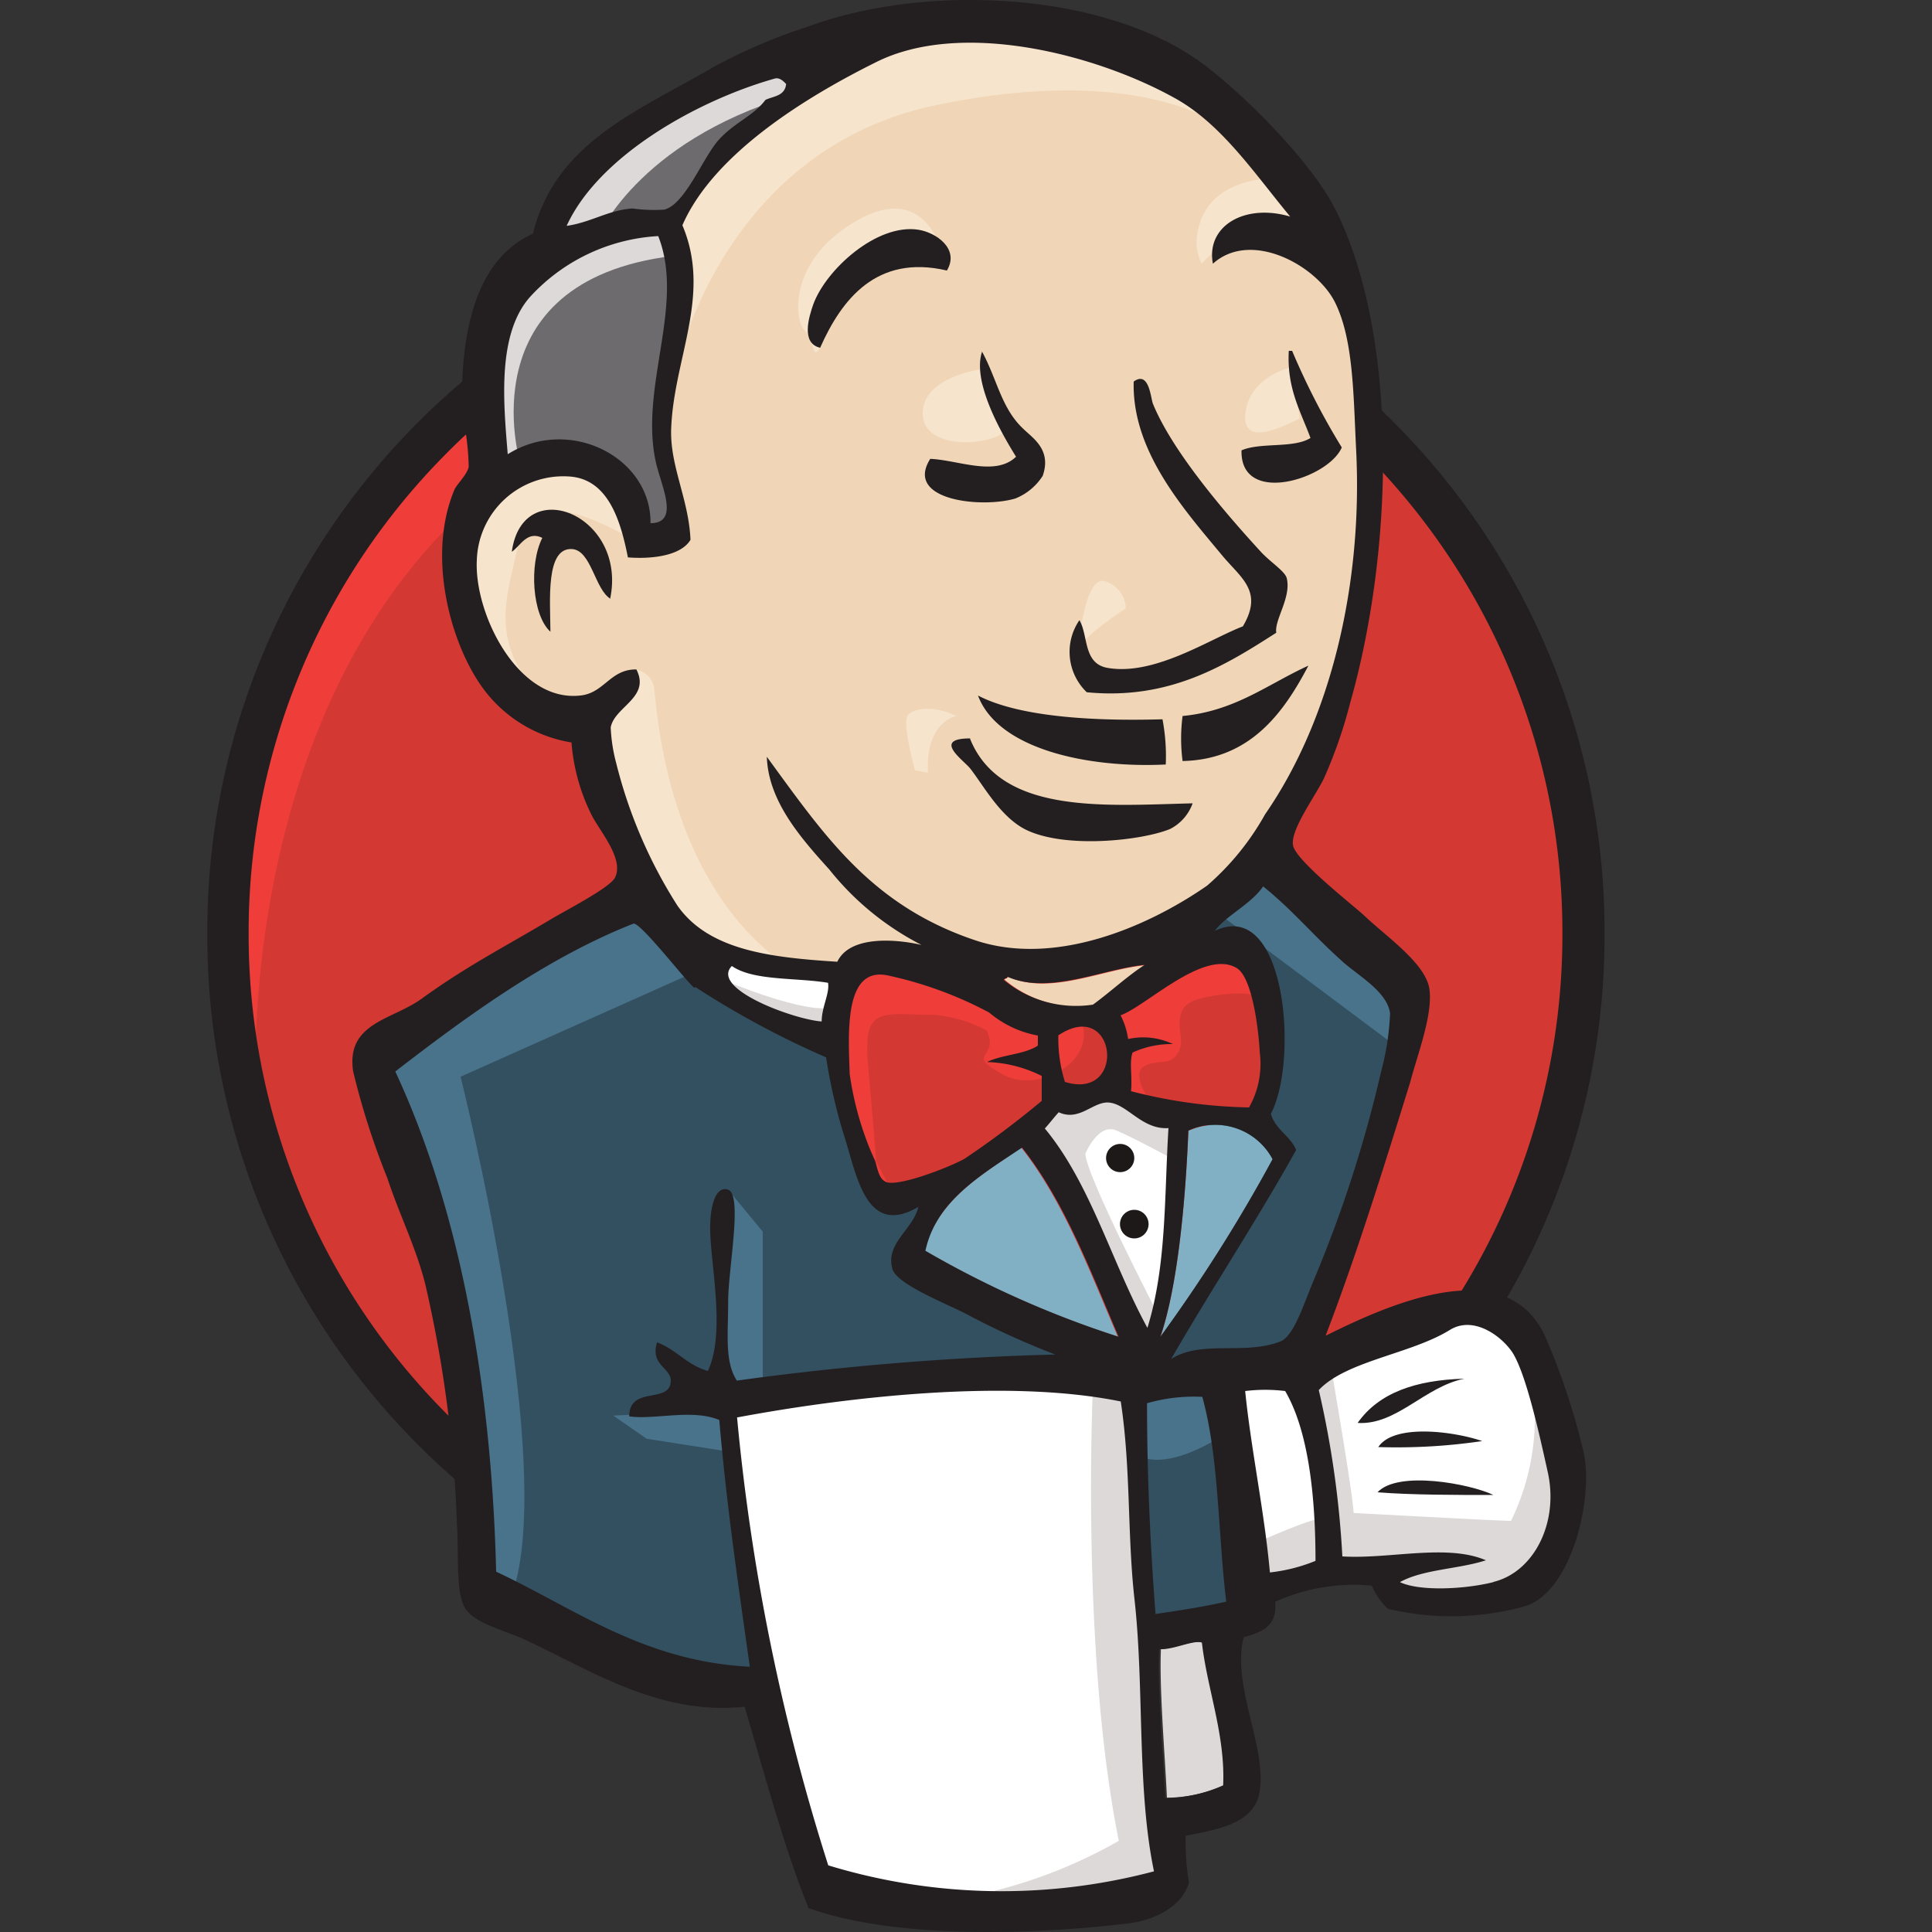 <svg id="Layer_1" data-name="Layer 1" xmlns="http://www.w3.org/2000/svg" viewBox="0 0 100 100"><rect x="0" y="0" width="100" height="100" fill="#333333" stroke="none"/><defs><style>.cls-1{fill:#d33833;}.cls-1,.cls-10,.cls-11,.cls-14,.cls-15,.cls-16,.cls-17,.cls-4,.cls-5,.cls-6,.cls-7,.cls-8{fill-rule:evenodd;}.cls-14,.cls-2{fill:#ef3d3a;}.cls-15,.cls-3{fill:#231f20;}.cls-4{fill:#f0d6b7;}.cls-5{fill:#335061;}.cls-6{fill:#6d6b6d;}.cls-7{fill:#dcd9d8;}.cls-8,.cls-9{fill:#f7e4cd;}.cls-10{fill:#49728b;}.cls-11,.cls-12{fill:#fff;}.cls-13{fill:none;stroke:#d33833;stroke-miterlimit:5;stroke-width:0.8px;}.cls-16{fill:#81b0c4;}.cls-17{fill:#1d1919;}</style></defs><g id="g10"><g id="g3393"><path id="path22" class="cls-1" d="M82,48.19C82,68,66.26,84.06,46.89,84.06S11.82,68,11.82,48.19s15.7-35.88,35.07-35.88S82,28.37,82,48.19"/><path id="path24" class="cls-2" d="M13.25,57.07S10.71,19.66,45.18,18.59l-2.4-4L24.07,20.86,18.73,27l-4.68,9L11.38,46.38l.8,6.95"/><path id="path26" class="cls-3" d="M22.87,23.71a35.11,35.11,0,0,0-10,24.61h0a35.11,35.11,0,0,0,10,24.61h0a33.5,33.5,0,0,0,24,10.18h0a33.49,33.49,0,0,0,24-10.18h0a35.11,35.11,0,0,0,10-24.61h0a35.11,35.11,0,0,0-10-24.61h0a33.48,33.48,0,0,0-24-10.17h0a33.5,33.5,0,0,0-24,10.17ZM21.31,74.45A37.27,37.27,0,0,1,10.73,48.32h0A37.27,37.27,0,0,1,21.31,22.19h0A35.67,35.67,0,0,1,46.89,11.36h0A35.67,35.67,0,0,1,72.47,22.19h0A37.27,37.27,0,0,1,83.05,48.32h0A37.27,37.27,0,0,1,72.47,74.45h0A35.67,35.67,0,0,1,46.89,85.28h0A35.67,35.67,0,0,1,21.31,74.45h0"/><path id="path28" class="cls-4" d="M61.65,48.39l-5.34.8L49.1,50l-4.68.13L39.88,50,36.4,48.92l-3.07-3.34-2.41-6.81-.53-1.47-3.21-1.07-1.87-3.08L24,28.75l1.47-3.88,3.47-1.2L31.73,25l1.33,2.94,1.61-.26L35.2,27l-.53-3.07-.14-3.88.8-5.34,0-3.06,2.44-3.89L42,4.7,49.5,1.49l8.28,1.2L65,7.9l3.34,5.35,2.14,3.87L71,26.74,69.4,35l-2.94,7.34-2.8,3.88"/><path id="path30" class="cls-5" d="M57.11,71.5,38,72.3v3.21l1.6,11.22-.8.94L25.45,83.12l-.94-1.6-1.34-15.1L20.1,57.34l-.67-2.14,10.69-7.35,3.34-1.33,2.94,3.6,2.54,2.27,2.94.94,1.34.4,1.6,7L46,62.15l3.08-1.07L47,65.22,58.58,70.7l-1.47.8"/><path id="path32" class="cls-6" d="M25.45,24.87l3.47-1.2L31.73,25l1.33,2.94,1.61-.26.4-1.61L34.26,23l.81-7.35-.67-4,2.4-2.8L42,4.7l-1.47-2L33.2,6.3,30.12,8.7l-1.73,3.75-2.68,3.6-.8,4.28.54,4.54"/><path id="path34" class="cls-7" d="M30.92,12.31s2-4.94,10-7.35.41-1.73.41-1.73L32.66,6.57,29.32,9.91l-1.47,2.67,3.07-.27"/><path id="path36" class="cls-7" d="M26.92,23.94s-2.81-9.36,7.88-10.69l-.4-1.61-7.35,1.74-2.14,6.95.54,4.54,1.47-.93"/><path id="path38" class="cls-8" d="M31.19,36.36l1.75-1.69a1.12,1.12,0,0,1,.92,1c.14.94.54,9.36,6.28,13.9.53.41-4.27-.67-4.27-.67l-4.28-6.68"/><path id="path40" class="cls-8" d="M55.78,33.82s.31-4.05,1.4-3.74a1.51,1.51,0,0,1,1.09,1.41s-2.65,1.71-2.49,2.33"/><path id="path42" class="cls-9" d="M66.86,19s-2.2.47-2.4,2.41,2.4.4,2.81.26"/><path id="path44" class="cls-9" d="M50.7,19.13s-2.94.4-2.94,2.27,3.34,1.73,4.27.93"/><path id="path46" class="cls-8" d="M32.53,27.81s-5.08-3.07-5.61-.13-1.74,5.07.8,8.15L26,35.29l-1.6-4.14-.54-4,3.08-3.2,3.47.26,2,1.61.14,2"/><path id="path48" class="cls-8" d="M34.93,19.39s2.27-11.75,13.76-14C58.15,3.49,63.12,5.77,65,7.9c0,0-8.41-10-16.43-6.94S34.67,9.64,34.8,13.25a55,55,0,0,1,.13,6.14"/><path id="path50" class="cls-8" d="M65.93,9.24s-3.87-.13-4,3.34a2.66,2.66,0,0,0,.27,1.07s3.07-3.48,4.94-1.61"/><path id="path52" class="cls-8" d="M49,14s-.66-5.33-5.21-2.23c-2.94,2-2.67,4.81-2.14,5.34s.39,1.61.8.87.27-3.14,1.74-3.81S48,12.77,49,14"/><path id="path54" class="cls-10" d="M36.4,50.12,23.84,55.73s5.21,20.71,2.54,27.13l-1.87-.67-.13-7.88-3.48-15L19.43,55.2l13.1-8.82,3.87,3.74"/><path id="path56" class="cls-10" d="M37.69,61.58l1.79,2.17v8H37.34s-.27-5.61-.27-6.28.27-3.07.27-3.07"/><path id="path58" class="cls-10" d="M37.74,73l-6,.27,1.73,1.2,4.28.67"/><path id="path60" class="cls-5" d="M58.31,71.63l4.95-.13,1.2,12.29-5.08.67L58.31,71.63"/><path id="path62" class="cls-5" d="M59.65,71.63l7.48-.4s3.08-7.75,3.08-8.15,2.67-11.22,2.67-11.22l-6-6.28-1.2-1.07-3.2,3.21V60.14L59.65,71.63"/><path id="path64" class="cls-10" d="M63,70.7l-4.68.93L59,75.38c1.74.8,4.68-1.34,4.68-1.34"/><path id="path66" class="cls-10" d="M63.12,47.32l9.36,7,.26-3.21-7.08-6.55-2.54,2.81"/><path id="path68" class="cls-11" d="M42.37,98,39.61,86.73l-1.38-8.28L38,72.3l12.51-.66h7.79l-.7,14,1.2,10.83-.14,2-10.15.8L42.37,98"/><path id="path70" class="cls-7" d="M56.58,71.5s-.67,13.9,1.33,23.78A25.46,25.46,0,0,1,48,98.49l11.22-.4,1.34-.8L59,75.38l-.4-4.68"/><path id="path72" class="cls-11" d="M64.69,82.73l5.21-1.47,9.89-.54,1.47-4.54L78.58,68.3l-3.07-.41-4.28,1.34-4.1,2L65,70.83l-1.69.67"/><path id="path74" class="cls-7" d="M64.59,80.05s3.48-1.6,4-1.47l-1.47-7.35,1.74-.66s1.2,6.94,1.2,7.74c0,0,7.48.41,8.15.41a12.18,12.18,0,0,0,1.2-6.28l1.47,4.27L81,79.12l-2.14,3.2-2.41.54-4-.14L71.14,81l-4.68.66L65,82.19"/><path id="path76" class="cls-12" d="M59.34,70.57,56.4,63.08l-3.07-4.4s.67-1.88,1.6-1.88H58L61,57.87l-.27,5-1.34,7.75"/><path id="path78" class="cls-7" d="M59.92,68s-3.74-7.22-3.74-8.29c0,0,.66-1.6,1.6-1.2S60.72,60,60.72,60V57.47l-4.54-.93-3.08.4,5.21,12.29,1.07.13"/><path id="path80" class="cls-12" d="M43.58,50.39l-3.7-.4L36.4,48.92v1.2L38.1,52l5.34,2.41"/><path id="path82" class="cls-7" d="M37.6,50.79s4.15,1.74,5.48,1.34l.14,1.6-3.74-.8-2.28-1.6.4-.54"/><path id="path84" class="cls-1" d="M64.67,57.26a26,26,0,0,1-6.11-.84c.13-.74-.1-1.46.08-2A4.85,4.85,0,0,1,60.73,54a3.6,3.6,0,0,0-2.32-.26A3.78,3.78,0,0,0,58,52.5c1.28-.45,4.29-3.43,6-2.45.81.47,1.15,3.16,1.21,4.46a4.58,4.58,0,0,1-.54,2.75"/><path id="path86" class="cls-13" d="M64.67,57.26a26,26,0,0,1-6.11-.84c.13-.74-.1-1.46.08-2A4.85,4.85,0,0,1,60.73,54a3.6,3.6,0,0,0-2.32-.26A3.78,3.78,0,0,0,58,52.5c1.28-.45,4.29-3.43,6-2.45.81.47,1.15,3.16,1.21,4.46A4.58,4.58,0,0,1,64.67,57.26Z"/><path id="path88" class="cls-1" d="M53.83,53.55c0,.18,0,.35,0,.52-.71.47-1.85.46-2.63.85a6.8,6.8,0,0,1,2.83.72c0,.43,0,.86,0,1.29a47.27,47.27,0,0,1-4,3c-.72.39-3.26,1.4-4,1.22-.43-.1-.47-.64-.64-1.14A16.36,16.36,0,0,1,44,55.59c-.09-2.07-.3-5.54,1.93-5.11a20,20,0,0,1,5.29,1.93,5.4,5.4,0,0,0,2.63,1.14"/><path id="path90" class="cls-13" d="M53.83,53.55c0,.18,0,.35,0,.52-.71.47-1.85.46-2.63.85a6.8,6.8,0,0,1,2.83.72c0,.43,0,.86,0,1.29a47.27,47.27,0,0,1-4,3c-.72.39-3.26,1.4-4,1.22-.43-.1-.47-.64-.64-1.14A16.36,16.36,0,0,1,44,55.59c-.09-2.07-.3-5.54,1.93-5.11a20,20,0,0,1,5.29,1.93A5.4,5.4,0,0,0,53.83,53.55Z"/><path id="path92" class="cls-1" d="M55.12,56a7.52,7.52,0,0,1-.34-2.43c3-2,3.58,3.45.34,2.43"/><path id="path94" class="cls-13" d="M55.12,56a7.52,7.52,0,0,1-.34-2.43C57.79,51.58,58.36,57,55.12,56Z"/><path id="path96" class="cls-14" d="M59.48,56.94s-.94-1.34-.27-1.74,1.34,0,1.74-.67,0-1.07.13-1.87.8-.93,1.47-1.07,2.54-.4,2.81.27l-.81-2.4L63,48.92l-5.08,2.94-.26,1.47v2.94"/><path id="path98" class="cls-14" d="M45.45,61.35q-.24-3.14-.52-6.25c-.28-3.11.75-2.57,3.44-2.57a7.13,7.13,0,0,1,2.69.8c.73,1.49-1.22,1.16.84,2.28,1.74,1,4.8-.57,4.1-2.68-.39-.47-2-.15-2.64-.45l-3.13-1.63c-1.33-.69-4.4-1.69-5.81-.73-3.59,2.44.22,8.54,1.5,11.08"/><path id="path100" class="cls-15" d="M49,14c-3.64-.85-5.45,1.52-6.55,4-1-.23-.59-1.58-.35-2.26.66-1.79,3.28-4.18,5.43-3.85.92.14,2.17,1,1.47,2.13"/><path id="path102" class="cls-15" d="M66.71,18.16h.17a37.12,37.12,0,0,0,2.57,5c-.69,1.62-5.26,3.06-5.19.15,1-.43,2.69-.09,3.57-.64-.51-1.39-1.24-2.58-1.12-4.54"/><path id="path104" class="cls-15" d="M50.83,18.2c.78,1.43,1,2.94,2.14,4,.5.49,1.47,1.08,1,2.43a3,3,0,0,1-1.41,1.17c-1.73.52-5.78.11-4.41-2.05,1.44.06,3.37.93,4.44-.11-.82-1.32-2.29-3.92-1.75-5.46"/><path id="path106" class="cls-15" d="M66.06,32.75c-2.62,1.68-5.53,3.5-9.81,3.08a2.9,2.9,0,0,1-.38-3.73c.47.79.18,2.25,1.46,2.47,2.43.42,5.26-1.48,7-2.15,1.08-1.82-.1-2.5-1.07-3.67-2-2.41-4.68-5.4-4.58-9,.81-.59.88.89,1,1.16,1,2.44,3.67,5.57,5.59,7.66.47.51,1.24,1,1.33,1.35.25,1-.65,2.17-.54,2.83"/><path id="path108" class="cls-15" d="M31.61,31c-.82-.47-1-2.52-2-2.58-1.38-.09-1.13,2.67-1.12,4.28-.95-.86-1.11-3.5-.42-4.86-.79-.39-1.14.43-1.58.72.56-4.1,6-1.91,5.09,2.44"/><path id="path110" class="cls-15" d="M67.72,34.46c-1.22,2.31-2.94,4.86-6.51,4.93a9,9,0,0,1,0-2.33c2.73-.26,4.41-1.65,6.5-2.6"/><path id="path112" class="cls-15" d="M50.62,36c2.28,1.19,6.46,1.32,9.55,1.23a10.23,10.23,0,0,1,.17,2.34c-4,.2-8.68-.78-9.72-3.57"/><path id="path114" class="cls-15" d="M50.19,38.19c1.57,4,7,3.5,11.54,3.39a2.39,2.39,0,0,1-1.17,1.33c-1.46.6-5.5,1.05-7.53,0-1.28-.68-2.11-2.23-2.81-3.13-.35-.44-2-1.56,0-1.56"/><path id="path116" class="cls-16" d="M65.87,60a81.45,81.45,0,0,1-5.81,9.2c.92-2.7,1.31-7.22,1.45-10.67A3.36,3.36,0,0,1,65.87,60"/><path id="path118" class="cls-15" d="M75.8,71.36c-2.06.41-3.52,2.42-5.53,2.29,1.1-1.56,3-2.22,5.53-2.29"/><path id="path120" class="cls-15" d="M76.72,74.59a30.25,30.25,0,0,1-5.38.31c.81-1.23,3.93-.81,5.38-.31"/><path id="path122" class="cls-15" d="M77.3,77.38c-1.89,0-4.25,0-6-.14,1.07-1.15,4.82-.43,6,.14"/><path id="path124" class="cls-7" d="M62.3,85c.27,2.38,1.22,4.79,1.1,7.39a7.5,7.5,0,0,1-3,.66c-.1-2.21-.4-5.6-.31-7.71.69,0,1.71-.49,2.26-.34"/><path id="path126" class="cls-4" d="M59.25,50c-1,.62-1.76,1.39-2.68,2.06A5.88,5.88,0,0,1,52,50.71c0-.09.18-.05.18-.16,2.17,1,4.93-.4,7.12-.59"/><path id="path128" class="cls-16" d="M47.86,64.74c.6-2.58,2.93-3.92,5-5.34,2.19,2.78,3.52,6.35,5,9.79a50.91,50.91,0,0,1-10-4.45"/><path id="path130" class="cls-15" d="M60,85.36c-.09,2.11.21,5.5.31,7.71a7.5,7.5,0,0,0,3-.66c.12-2.6-.83-5-1.1-7.39C61.75,84.87,60.73,85.41,60,85.36Zm-21.85-12a109.8,109.8,0,0,0,4.72,23.19,30.77,30.77,0,0,0,16.86.31c-.89-4.26-.5-9.43-1-14-.39-3.41-.19-6.84-.72-10.32C52.18,71.35,43.92,72.29,38.19,73.36Zm21.22-.74c0,3.66.16,7.26.44,10.92,1.4-.21,2.35-.35,3.66-.64-.43-3.52-.37-7.48-1.24-10.6A8.74,8.74,0,0,0,59.41,72.62ZM66.52,72a8.43,8.43,0,0,0-2.07,0c.3,3,1,6.27,1.28,9.39a8.78,8.78,0,0,0,2.36-.6c0-2.74-.24-6.52-1.57-8.79ZM77.3,81.88c2.09-.51,3.4-3.06,2.81-5.69C79.72,74.43,79,71.11,78.28,70c-.55-.83-2-1.93-3.24-1.16-2,1.24-5.37,1.6-6.78,3.11a49.82,49.82,0,0,1,1.22,8.61c2.43.15,5.41-.67,7.43.2-1.41.46-3.24.46-4.45,1.13,1,.48,3.32.38,4.84,0ZM57.9,69.19c-1.47-3.44-2.8-7-5-9.79-2.12,1.42-4.45,2.76-5,5.34A50.91,50.91,0,0,0,57.9,69.19Zm3.61-10.67c-.14,3.45-.53,8-1.45,10.67A81.45,81.45,0,0,0,65.87,60,3.36,3.36,0,0,0,61.51,58.52Zm-4.09-1.45c-.83-.09-1.54,1-2.62.5-.25.27-.47.57-.72.84,2.38,2.87,3.46,6.94,5.31,10.32,1-3.24.87-6.8,1.09-10.34C59.12,58.48,58.37,57.17,57.42,57.07Zm-2.64-3.48A7.52,7.52,0,0,0,55.12,56C58.36,57,57.79,51.58,54.78,53.59ZM51.2,52.41a20,20,0,0,0-5.29-1.93c-2.23-.43-2,3-1.93,5.11a16.36,16.36,0,0,0,1.3,4.47c.17.5.21,1,.64,1.14.77.18,3.31-.83,4-1.22a47.27,47.27,0,0,0,4-3c0-.43,0-.86,0-1.29a6.8,6.8,0,0,0-2.83-.72c.78-.39,1.92-.38,2.63-.85,0-.17,0-.34,0-.52A5.4,5.4,0,0,1,51.2,52.41ZM37.88,50c-1.15,1.18,3.25,2.78,4.65,2.87,0-.75.42-1.45.33-2C41.2,50.59,39,50.78,37.88,50Zm14.25.56c0,.11-.15.07-.18.16A5.88,5.88,0,0,0,56.57,52c.92-.67,1.73-1.44,2.68-2.06C57.06,50.15,54.3,51.51,52.13,50.55Zm13.08,4c-.06-1.3-.4-4-1.21-4.46-1.69-1-4.7,2-6,2.45a3.78,3.78,0,0,1,.39,1.23,3.6,3.6,0,0,1,2.32.26,4.85,4.85,0,0,0-2.09.44c-.18.53,0,1.25-.08,2a26,26,0,0,0,6.11.84A4.58,4.58,0,0,0,65.21,54.51ZM35.94,51.13c-.37-.26-2.83-3.46-3.16-3.32-4.45,1.75-8.61,4.78-12.32,7.65,3.54,7.6,5,16.91,5.22,25.89,4.06,1.9,7.63,4.64,13.13,4.92-.64-4.51-1.22-8.53-1.58-12.77-1.38-.59-3.37,0-4.66-.19,0-1.56,2-.68,2.14-1.73.13-.79-1.09-.85-.7-2.1,1,.37,1.55,1.18,2.63,1.48,1-2.15,0-6,.13-7.78,0-.33.16-1.87.92-1.6s0,4.09,0,5.79-.19,3.1.45,4.09a148.5,148.5,0,0,1,16.48-1.35,40.9,40.9,0,0,1-4.42-2c-.89-.51-3.71-1.56-4-2.4-.41-1.36,1.08-2.08,1.33-3.24C44.92,64,44.39,61.08,43.76,59a27.31,27.31,0,0,1-1-4.27,46.46,46.46,0,0,1-6.77-3.64Zm26.92-2.94c3.71-1.79,4.37,6.72,2.92,9.46.23.82,1,1.13,1.31,1.87-2.06,3.7-4.36,7.16-6.47,10.82,1.57-1,3.81-.18,5.66-.91.67-.27,1.16-1.81,1.67-3.05a66.33,66.33,0,0,0,3.54-10.93,13.76,13.76,0,0,0,.46-3c-.16-1.18-1.76-2-2.57-2.78-1.5-1.35-2.44-2.53-4-3.79-.63.93-2,1.56-2.51,2.32ZM27.46,15.34c-1.76,1.94-1.39,5.58-1.18,8.17,3.19-2,7.43.16,7.39,3.57,1.52,0,.57-1.9.29-3.1-.9-3.92,1.52-8.17.11-11.76a9.73,9.73,0,0,0-6.61,3.12ZM40.09,4.07c-4,1.13-9.11,4-10.76,7.62,1.27-.18,2.16-.82,3.41-.9a8,8,0,0,0,1.64.06c1.09-.27,2-2.7,2.82-3.61S39,6,39.62,5.17c.42-.2,1-.19,1.07-.82C40.51,4.15,40.31,4,40.09,4.07ZM60.9,5.13C56.75,2.79,49.73,1,45.32,3.23c-3.56,1.77-8.38,4.71-10,8.43,1.53,3.6-.45,6.89-.58,10.53-.07,1.94.91,3.64,1,5.75-.52.87-2.13,1-3.24.91-.37-1.87-1-4-2.95-4.18A4.48,4.48,0,0,0,24.68,29c-.14,2.77,2.13,7.36,5.35,7,1.25-.12,1.55-1.37,2.91-1.35.74,1.46-1.13,1.92-1.33,3a8.51,8.51,0,0,0,.28,1.83,24.87,24.87,0,0,0,3.17,7.39c1.63,2.33,4.84,2.69,8.28,2.91.62-1.32,2.88-1.21,4.36-.87A14.59,14.59,0,0,1,42.92,45c-1.57-1.73-3.15-3.58-3.23-5.83,3,4.1,5.4,7.69,10.79,9.5,4.07,1.36,8.83-.63,12-2.83a13.72,13.72,0,0,0,3-3.69c3.46-5,5.07-12.06,4.71-18.93-.14-2.84-.14-5.66-1.09-7.57s-4.35-3.78-6.32-2c-.37-1.94,1.63-3.14,4-2.44C65,9.07,63.28,6.48,60.9,5.13Zm7.73,64c3.24-1.61,9.29-4.34,11.33,0a35.73,35.73,0,0,1,2,6c.55,2.33-.59,7.23-3,8a14.23,14.23,0,0,1-7.13.14A3.89,3.89,0,0,1,71,82.07a9.92,9.92,0,0,0-5,.84c.13,1.35-.78,1.57-1.63,1.84-.64,2.51,1.26,5.79.81,8.08-.33,1.63-2.33,1.88-3.81,2.19a13.13,13.13,0,0,0,.17,2.42c-.34,1.25-1.85,2-3.28,2.13-4.72.56-11.87.82-16.41-.81-1.26-3.1-2.26-6.88-3.31-10.42-4.42.47-8-1.91-11.37-3.47C26,84.33,24.41,84,24,83.1s-.25-2.62-.35-4.25A64.74,64.74,0,0,0,22,66.42c-.49-1.91-1.35-3.6-1.95-5.44a39.26,39.26,0,0,1-1.77-5.52c-.38-2.52,2-2.66,3.52-3.75C24.16,50,26,49.08,28.55,47.56c.75-.45,3-1.6,3.28-2.13.51-1-.88-2.51-1.25-3.33a10.11,10.11,0,0,1-1-3.67,7.08,7.08,0,0,1-4.72-3c-1.62-2.37-2.74-6.75-1.34-10.08.11-.27.66-.78.74-1.19a13.44,13.44,0,0,0-.33-2.69c-.15-4.33.73-8.07,3.65-9.37C28.77,7.34,33,5.77,37,3.43a29.1,29.1,0,0,1,4.84-2.06c6.1-2.25,15.45-1.83,20.51,2,2.14,1.62,5.57,5.05,6.8,7.53,3.24,6.55,3,17.49.74,25.46a24.55,24.55,0,0,1-1.36,3.92c-.43.9-1.77,2.7-1.6,3.49s3,3,3.66,3.6c1.11,1.07,3.23,2.5,3.4,3.85s-.64,3.41-1,4.8C71.55,60.66,70.2,65,68.63,69.09"/><path id="path132" class="cls-8" d="M47,37c.18-.24,1.14-.59,2.5.06,0,0-1.61.27-1.47,2.94l-.67-.13S46.67,37.41,47,37"/><path id="path134" class="cls-17" d="M58.71,59.94a.73.73,0,1,1-.73-.73.73.73,0,0,1,.73.73"/><path id="path136" class="cls-17" d="M59.45,63.35a.74.74,0,1,1-.74-.73.74.74,0,0,1,.74.73"/></g></g></svg>